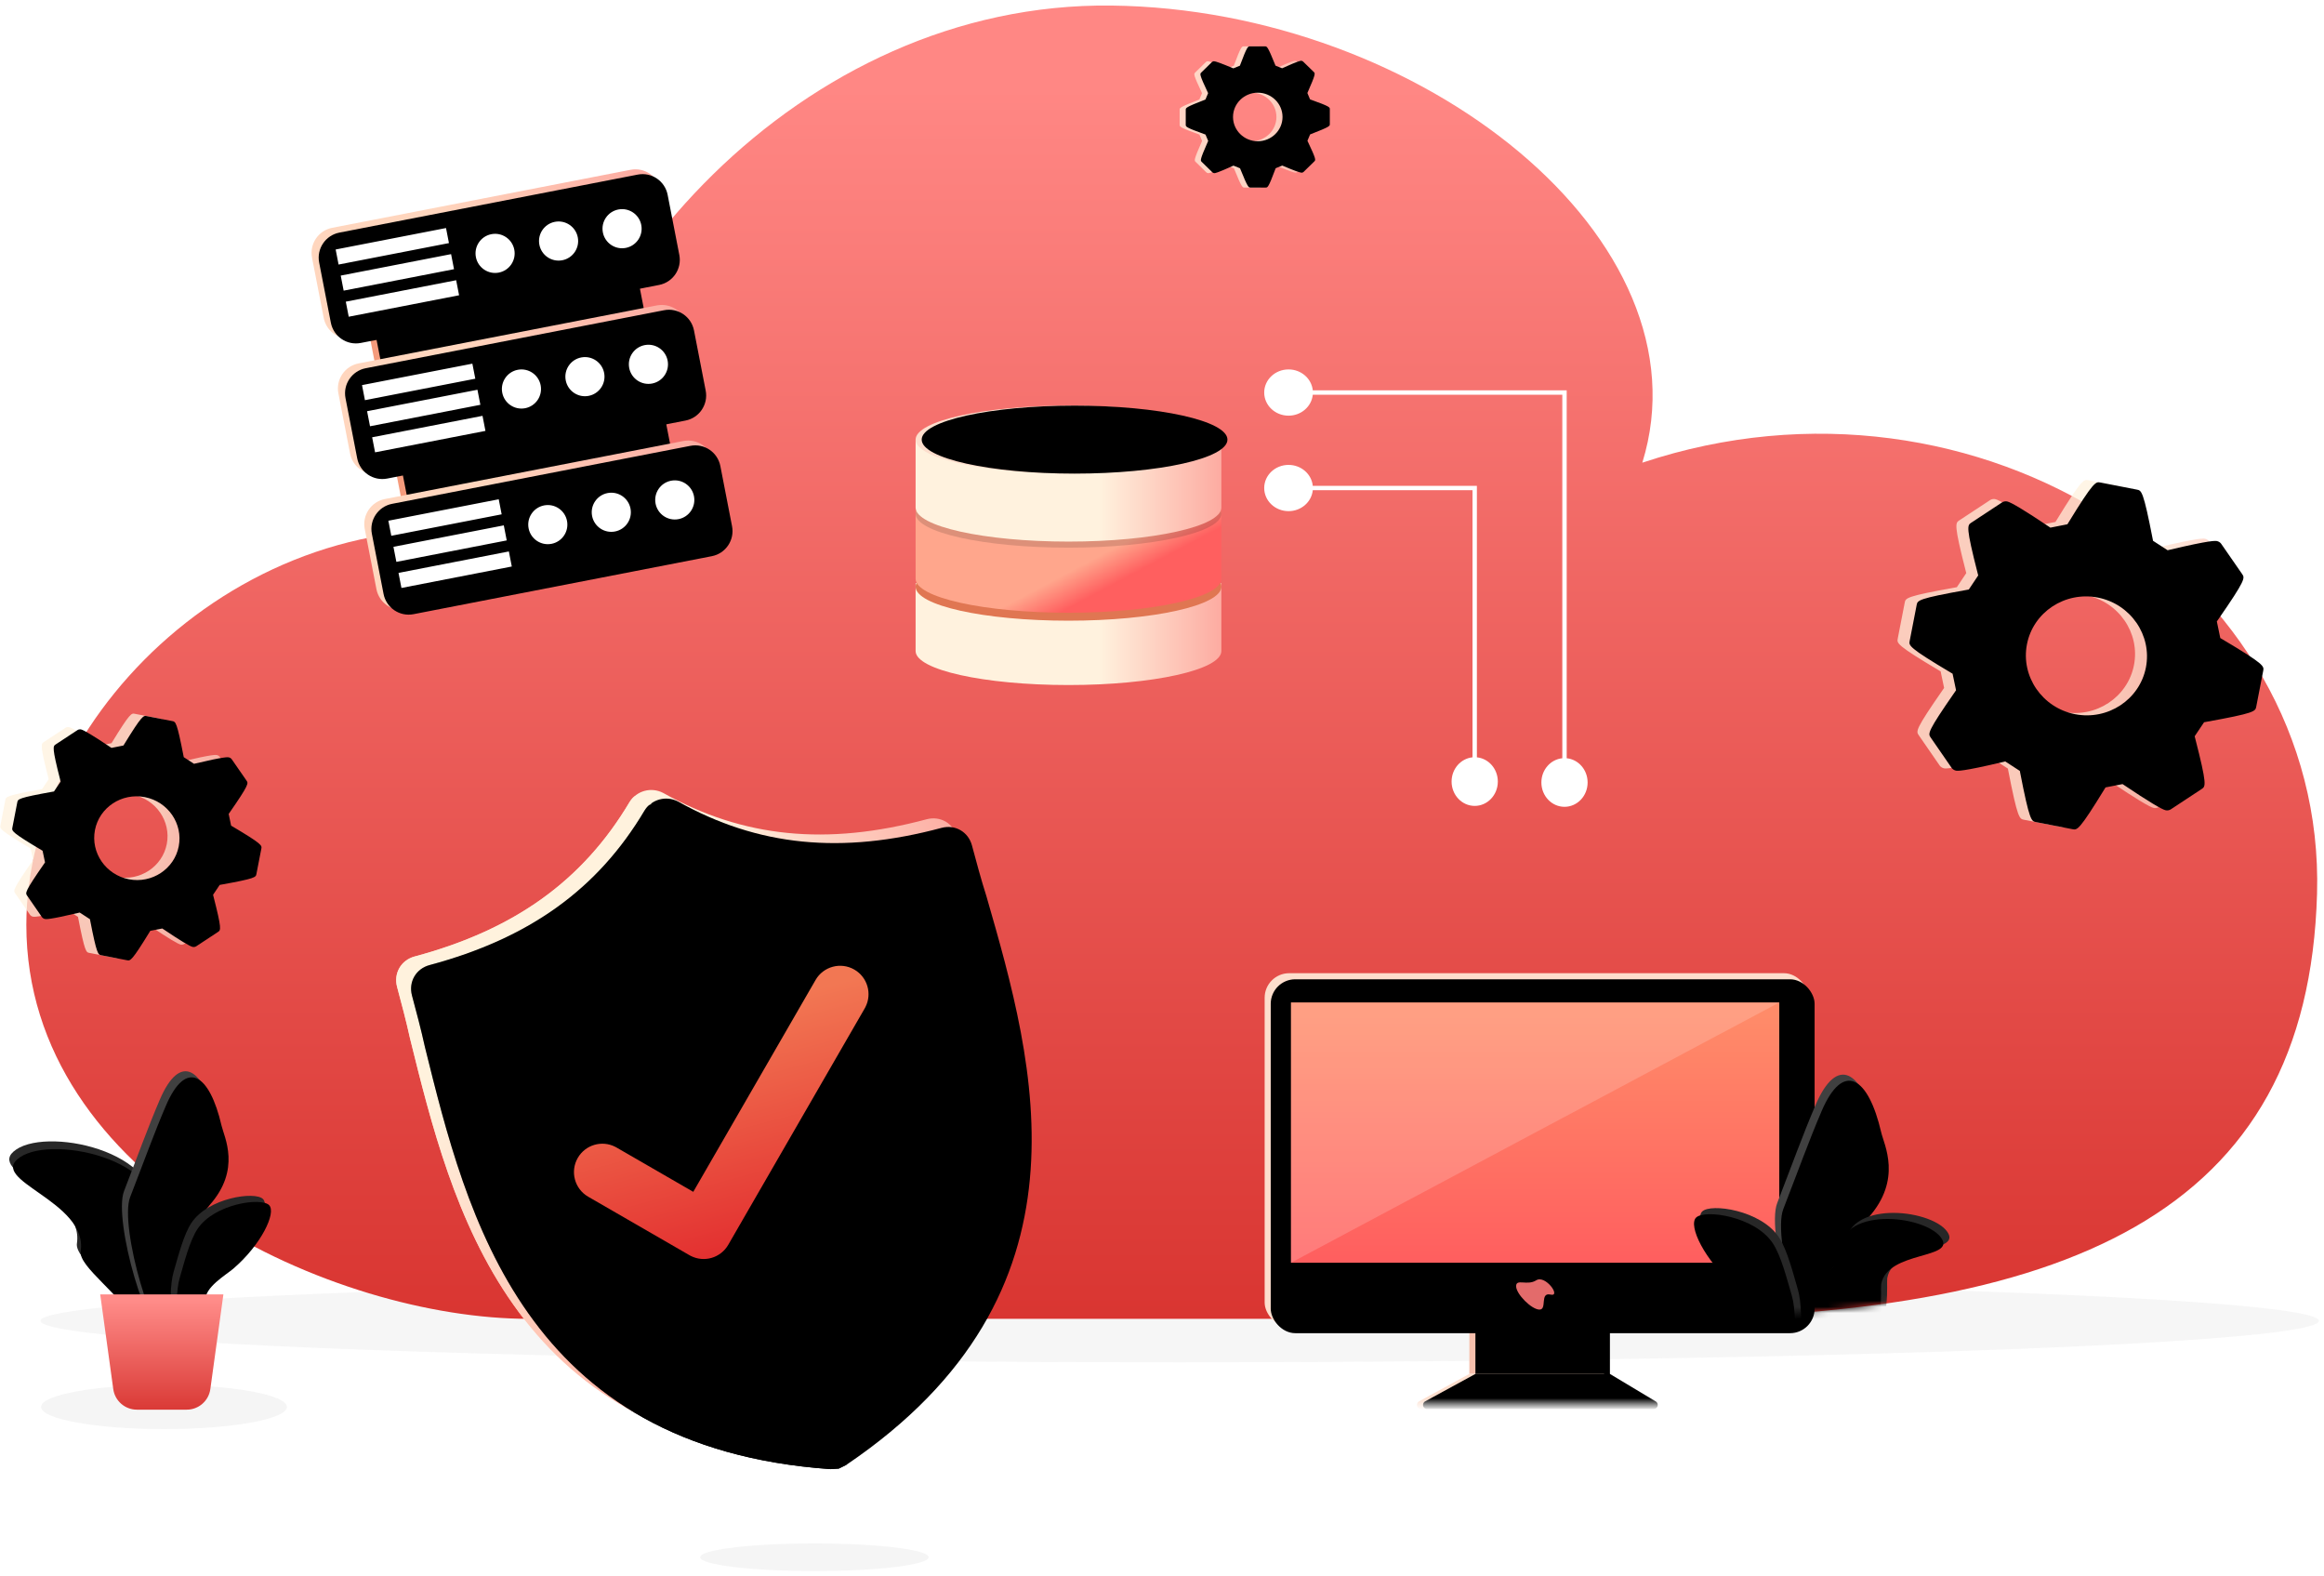 <?xml version="1.0" encoding="UTF-8"?>
<svg width="382px" height="259px" viewBox="0 0 382 259" version="1.1" xmlns="http://www.w3.org/2000/svg" xmlns:xlink="http://www.w3.org/1999/xlink">
    <!-- Generator: Sketch 62 (91390) - https://sketch.com -->
    <title>Illustration_01</title>
    <desc>Created with Sketch.</desc>
    <defs>
        <linearGradient x1="50%" y1="6.733%" x2="50%" y2="100%" id="linearGradient-1">
            <stop stop-color="#FF8784" offset="0%"></stop>
            <stop stop-color="#D93531" offset="100%"></stop>
        </linearGradient>
        <path d="M82.944,216.464 C51.217,216.464 0.4,193.706 0.4,151.716 C0.4,116 38.937,79.321 83.184,88.105 C87.065,46.123 127.653,0.028 178.783,0.644 C229.823,1.259 277.361,39.221 266.02,75.767 C321.208,57.393 378.387,94.608 376.927,146.588 C375.444,199.37 336.086,216.464 264.902,216.464 L264.902,216.464 Z" id="path-2"></path>
        <filter x="-60.0%" y="-74.0%" width="220.0%" height="247.9%" filterUnits="objectBoundingBox" id="filter-4">
            <feOffset dx="4" dy="14" in="SourceAlpha" result="shadowOffsetOuter1"></feOffset>
            <feGaussianBlur stdDeviation="7" in="shadowOffsetOuter1" result="shadowBlurOuter1"></feGaussianBlur>
            <feColorMatrix values="0 0 0 0 0.631   0 0 0 0 0.181   0 0 0 0 0.119  0 0 0 0.525 0" type="matrix" in="shadowBlurOuter1" result="shadowMatrixOuter1"></feColorMatrix>
            <feMerge>
                <feMergeNode in="shadowMatrixOuter1"></feMergeNode>
                <feMergeNode in="SourceGraphic"></feMergeNode>
            </feMerge>
        </filter>
        <rect id="path-5" x="33.644" y="54.792" width="22.109" height="11.535"></rect>
        <filter x="-2.3%" y="-4.3%" width="104.5%" height="108.7%" filterUnits="objectBoundingBox" id="filter-6">
            <feOffset dx="1" dy="1" in="SourceAlpha" result="shadowOffsetInner1"></feOffset>
            <feComposite in="shadowOffsetInner1" in2="SourceAlpha" operator="arithmetic" k2="-1" k3="1" result="shadowInnerInner1"></feComposite>
            <feColorMatrix values="0 0 0 0 1   0 0 0 0 1   0 0 0 0 1  0 0 0 1 0" type="matrix" in="shadowInnerInner1"></feColorMatrix>
        </filter>
        <path d="M33.644,66.336 L55.753,66.336 L63.286,70.856 C63.604,71.046 63.707,71.459 63.516,71.777 C63.395,71.98 63.176,72.104 62.94,72.104 L25.705,72.104 C25.334,72.104 25.033,71.803 25.033,71.432 C25.033,71.186 25.167,70.96 25.383,70.842 L33.644,66.336 L33.644,66.336 Z" id="path-7"></path>
        <filter x="3.5%" y="-8.7%" width="93.6%" height="117.3%" filterUnits="objectBoundingBox" id="filter-8">
            <feOffset dx="1" dy="0" in="SourceAlpha" result="shadowOffsetInner1"></feOffset>
            <feComposite in="shadowOffsetInner1" in2="SourceAlpha" operator="arithmetic" k2="-1" k3="1" result="shadowInnerInner1"></feComposite>
            <feColorMatrix values="0 0 0 0 1   0 0 0 0 1   0 0 0 0 1  0 0 0 1 0" type="matrix" in="shadowInnerInner1"></feColorMatrix>
        </filter>
        <rect id="path-9" x="0" y="0.481" width="89.397" height="58.156" rx="4.031"></rect>
        <filter x="-0.6%" y="-0.9%" width="101.1%" height="101.7%" filterUnits="objectBoundingBox" id="filter-10">
            <feOffset dx="1" dy="1" in="SourceAlpha" result="shadowOffsetInner1"></feOffset>
            <feComposite in="shadowOffsetInner1" in2="SourceAlpha" operator="arithmetic" k2="-1" k3="1" result="shadowInnerInner1"></feComposite>
            <feColorMatrix values="0 0 0 0 1   0 0 0 0 1   0 0 0 0 1  0 0 0 1 0" type="matrix" in="shadowInnerInner1"></feColorMatrix>
        </filter>
        <linearGradient x1="50%" y1="5.046%" x2="50%" y2="98.323%" id="linearGradient-11">
            <stop stop-color="#FF8B69" offset="0%"></stop>
            <stop stop-color="#FF5F5F" offset="100%"></stop>
        </linearGradient>
        <path d="M20.56,47.509 C16.874,47.771 10.719,26.212 12.675,21.177 C15.13,14.855 16.874,9.979 18.973,5.08 C22.549,-3.262 26.672,-0.518 28.771,8.58 C29.241,10.616 32.27,16.278 26.672,22.576 C21.073,28.875 24.246,47.248 20.56,47.509 Z" id="path-12"></path>
        <filter x="-2.8%" y="-1.1%" width="105.6%" height="102.1%" filterUnits="objectBoundingBox" id="filter-13">
            <feOffset dx="1" dy="1" in="SourceAlpha" result="shadowOffsetInner1"></feOffset>
            <feComposite in="shadowOffsetInner1" in2="SourceAlpha" operator="arithmetic" k2="-1" k3="1" result="shadowInnerInner1"></feComposite>
            <feColorMatrix values="0 0 0 0 1   0 0 0 0 1   0 0 0 0 1  0 0 0 0.5 0" type="matrix" in="shadowInnerInner1"></feColorMatrix>
        </filter>
        <path d="M38.959,41.472 C35.849,41.472 33.775,41.472 32.738,41.472 C29.628,41.472 30.38,34.336 30.228,33.514 C29.195,27.933 17.68,29.482 20.43,25.815 C23.218,22.098 37.226,20.595 37.226,28.615 C37.226,30.714 39.915,31.862 40.725,34.213 C41.38,36.114 40.792,38.533 38.959,41.472 Z" id="path-14"></path>
        <filter x="-2.4%" y="-2.7%" width="104.8%" height="105.4%" filterUnits="objectBoundingBox" id="filter-15">
            <feOffset dx="1" dy="1" in="SourceAlpha" result="shadowOffsetInner1"></feOffset>
            <feComposite in="shadowOffsetInner1" in2="SourceAlpha" operator="arithmetic" k2="-1" k3="1" result="shadowInnerInner1"></feComposite>
            <feColorMatrix values="0 0 0 0 1   0 0 0 0 1   0 0 0 0 1  0 0 0 0.5 0" type="matrix" in="shadowInnerInner1"></feColorMatrix>
        </filter>
        <path d="M0.21,46.371 C-0.153,41.059 -0.045,37.417 0.533,35.443 C1.33,32.726 2.283,28.875 3.682,26.775 C6.636,22.345 14.88,21.177 16.28,22.576 C17.61,23.907 14.88,29.575 9.981,33.774 C8.702,34.87 4.877,37.075 5.082,39.372 C5.315,41.992 3.691,44.325 0.21,46.371 Z" id="path-16"></path>
        <filter x="-3.0%" y="-2.1%" width="106.0%" height="104.1%" filterUnits="objectBoundingBox" id="filter-17">
            <feOffset dx="1" dy="1" in="SourceAlpha" result="shadowOffsetInner1"></feOffset>
            <feComposite in="shadowOffsetInner1" in2="SourceAlpha" operator="arithmetic" k2="-1" k3="1" result="shadowInnerInner1"></feComposite>
            <feColorMatrix values="0 0 0 0 1   0 0 0 0 1   0 0 0 0 1  0 0 0 0.5 0" type="matrix" in="shadowInnerInner1"></feColorMatrix>
        </filter>
        <rect id="path-18" x="6.84" y="16.464" width="44.098" height="34.965"></rect>
        <filter x="-1.1%" y="-1.4%" width="102.3%" height="102.9%" filterUnits="objectBoundingBox" id="filter-19">
            <feOffset dx="1" dy="1" in="SourceAlpha" result="shadowOffsetInner1"></feOffset>
            <feComposite in="shadowOffsetInner1" in2="SourceAlpha" operator="arithmetic" k2="-1" k3="1" result="shadowInnerInner1"></feComposite>
            <feColorMatrix values="0 0 0 0 0.985   0 0 0 0 0.832   0 0 0 0 0.664  0 0 0 1 0" type="matrix" in="shadowInnerInner1"></feColorMatrix>
        </filter>
        <linearGradient x1="31.742%" y1="46.877%" x2="90.232%" y2="53.717%" id="linearGradient-20">
            <stop stop-color="#FFD6BE" offset="0%"></stop>
            <stop stop-color="#FDABA1" offset="100%"></stop>
        </linearGradient>
        <path d="M4.2,0 L54.153,0 C56.473,4.62075557e-16 58.353,1.88 58.353,4.2 L58.353,14.273 C58.353,16.593 56.473,18.473 54.153,18.473 L4.2,18.473 C1.88,18.473 -6.04109844e-16,16.593 0,14.273 L0,4.2 C-2.84068575e-16,1.88 1.88,1.31428128e-15 4.2,0 Z" id="path-21"></path>
        <filter x="-0.9%" y="-2.7%" width="101.7%" height="105.4%" filterUnits="objectBoundingBox" id="filter-22">
            <feOffset dx="1" dy="1" in="SourceAlpha" result="shadowOffsetInner1"></feOffset>
            <feComposite in="shadowOffsetInner1" in2="SourceAlpha" operator="arithmetic" k2="-1" k3="1" result="shadowInnerInner1"></feComposite>
            <feColorMatrix values="0 0 0 0 1   0 0 0 0 1   0 0 0 0 1  0 0 0 1 0" type="matrix" in="shadowInnerInner1"></feColorMatrix>
        </filter>
        <path d="M4.2,0 L54.153,0 C56.473,4.62075557e-16 58.353,1.88 58.353,4.2 L58.353,14.273 C58.353,16.593 56.473,18.473 54.153,18.473 L4.2,18.473 C1.88,18.473 -6.04109844e-16,16.593 0,14.273 L0,4.2 C-2.84068575e-16,1.88 1.88,1.31428128e-15 4.2,0 Z" id="path-23"></path>
        <filter x="-0.9%" y="-2.7%" width="101.7%" height="105.4%" filterUnits="objectBoundingBox" id="filter-24">
            <feOffset dx="1" dy="1" in="SourceAlpha" result="shadowOffsetInner1"></feOffset>
            <feComposite in="shadowOffsetInner1" in2="SourceAlpha" operator="arithmetic" k2="-1" k3="1" result="shadowInnerInner1"></feComposite>
            <feColorMatrix values="0 0 0 0 1   0 0 0 0 1   0 0 0 0 1  0 0 0 1 0" type="matrix" in="shadowInnerInner1"></feColorMatrix>
        </filter>
        <path d="M4.2,0 L54.153,0 C56.473,4.62075557e-16 58.353,1.88 58.353,4.2 L58.353,14.273 C58.353,16.593 56.473,18.473 54.153,18.473 L4.2,18.473 C1.88,18.473 -6.04109844e-16,16.593 0,14.273 L0,4.2 C-2.84068575e-16,1.88 1.88,1.31428128e-15 4.2,0 Z" id="path-25"></path>
        <filter x="-0.9%" y="-2.7%" width="101.7%" height="105.4%" filterUnits="objectBoundingBox" id="filter-26">
            <feOffset dx="1" dy="1" in="SourceAlpha" result="shadowOffsetInner1"></feOffset>
            <feComposite in="shadowOffsetInner1" in2="SourceAlpha" operator="arithmetic" k2="-1" k3="1" result="shadowInnerInner1"></feComposite>
            <feColorMatrix values="0 0 0 0 1   0 0 0 0 1   0 0 0 0 1  0 0 0 1 0" type="matrix" in="shadowInnerInner1"></feColorMatrix>
        </filter>
        <path d="M38.008,47.763 C36.513,42.726 34.832,39.283 32.965,37.436 C29.254,33.762 21.039,31.695 20.572,29.174 C19.048,20.938 2.056,23.223 6.113,17.813 C10.228,12.327 30.9,10.11 30.9,21.944 C30.9,25.042 34.868,26.737 36.064,30.206 C37.03,33.01 37.679,38.863 38.008,47.763 Z" id="path-27"></path>
        <filter x="-1.5%" y="-1.5%" width="103.1%" height="102.9%" filterUnits="objectBoundingBox" id="filter-28">
            <feOffset dx="1" dy="1" in="SourceAlpha" result="shadowOffsetInner1"></feOffset>
            <feComposite in="shadowOffsetInner1" in2="SourceAlpha" operator="arithmetic" k2="-1" k3="1" result="shadowInnerInner1"></feComposite>
            <feColorMatrix values="0 0 0 0 1   0 0 0 0 1   0 0 0 0 1  0 0 0 0.5 0" type="matrix" in="shadowInnerInner1"></feColorMatrix>
        </filter>
        <path d="M36.195,44.826 C32.755,45.07 27.011,24.949 28.836,20.249 C31.128,14.348 32.755,9.798 34.715,5.225 C38.052,-2.561 41.9,-8.8817842e-15 43.859,8.491 C44.298,10.392 47.125,15.676 41.9,21.555 C36.674,27.434 39.635,44.582 36.195,44.826 Z" id="path-29"></path>
        <filter x="-3.0%" y="-1.1%" width="106.0%" height="102.3%" filterUnits="objectBoundingBox" id="filter-30">
            <feOffset dx="1" dy="1" in="SourceAlpha" result="shadowOffsetInner1"></feOffset>
            <feComposite in="shadowOffsetInner1" in2="SourceAlpha" operator="arithmetic" k2="-1" k3="1" result="shadowInnerInner1"></feComposite>
            <feColorMatrix values="0 0 0 0 1   0 0 0 0 1   0 0 0 0 1  0 0 0 0.5 0" type="matrix" in="shadowInnerInner1"></feColorMatrix>
        </filter>
        <path d="M36.674,43.763 C36.336,38.806 36.436,35.406 36.976,33.564 C37.719,31.028 38.609,27.434 39.915,25.474 C42.672,21.339 50.366,20.249 51.673,21.555 C52.915,22.797 50.366,28.087 45.794,32.006 C44.6,33.029 41.031,35.087 41.222,37.231 C41.439,39.676 39.924,41.854 36.674,43.763 Z" id="path-31"></path>
        <filter x="-3.2%" y="-2.2%" width="106.4%" height="104.4%" filterUnits="objectBoundingBox" id="filter-32">
            <feOffset dx="1" dy="1" in="SourceAlpha" result="shadowOffsetInner1"></feOffset>
            <feComposite in="shadowOffsetInner1" in2="SourceAlpha" operator="arithmetic" k2="-1" k3="1" result="shadowInnerInner1"></feComposite>
            <feColorMatrix values="0 0 0 0 1   0 0 0 0 1   0 0 0 0 1  0 0 0 0.5 0" type="matrix" in="shadowInnerInner1"></feColorMatrix>
        </filter>
        <linearGradient x1="50%" y1="5.046%" x2="50%" y2="100%" id="linearGradient-33">
            <stop stop-color="#FF8C89" offset="0%"></stop>
            <stop stop-color="#DA3A36" offset="100%"></stop>
        </linearGradient>
        <filter x="-129.4%" y="-140.4%" width="358.8%" height="380.9%" filterUnits="objectBoundingBox" id="filter-34">
            <feOffset dx="5" dy="17" in="SourceAlpha" result="shadowOffsetOuter1"></feOffset>
            <feGaussianBlur stdDeviation="8.5" in="shadowOffsetOuter1" result="shadowBlurOuter1"></feGaussianBlur>
            <feColorMatrix values="0 0 0 0 0.631   0 0 0 0 0.181   0 0 0 0 0.119  0 0 0 0.525 0" type="matrix" in="shadowBlurOuter1" result="shadowMatrixOuter1"></feColorMatrix>
            <feMerge>
                <feMergeNode in="shadowMatrixOuter1"></feMergeNode>
                <feMergeNode in="SourceGraphic"></feMergeNode>
            </feMerge>
        </filter>
        <linearGradient x1="59.899%" y1="58.299%" x2="100%" y2="58.299%" id="linearGradient-35">
            <stop stop-color="#FFF2DE" offset="0%"></stop>
            <stop stop-color="#FDABA1" offset="100%"></stop>
        </linearGradient>
        <linearGradient x1="56.392%" y1="50%" x2="72.379%" y2="60.029%" id="linearGradient-36">
            <stop stop-color="#FFA68C" offset="0%"></stop>
            <stop stop-color="#FF5F5F" offset="100%"></stop>
        </linearGradient>
        <ellipse id="path-37" cx="25.129" cy="5.946" rx="25.129" ry="5.586"></ellipse>
        <filter x="-1.0%" y="-4.5%" width="102.0%" height="109.0%" filterUnits="objectBoundingBox" id="filter-38">
            <feOffset dx="1" dy="1" in="SourceAlpha" result="shadowOffsetInner1"></feOffset>
            <feComposite in="shadowOffsetInner1" in2="SourceAlpha" operator="arithmetic" k2="-1" k3="1" result="shadowInnerInner1"></feComposite>
            <feColorMatrix values="0 0 0 0 1   0 0 0 0 1   0 0 0 0 1  0 0 0 1 0" type="matrix" in="shadowInnerInner1" result="shadowMatrixInner1"></feColorMatrix>
            <feOffset dx="0" dy="-1" in="SourceAlpha" result="shadowOffsetInner2"></feOffset>
            <feComposite in="shadowOffsetInner2" in2="SourceAlpha" operator="arithmetic" k2="-1" k3="1" result="shadowInnerInner2"></feComposite>
            <feColorMatrix values="0 0 0 0 0   0 0 0 0 0   0 0 0 0 0  0 0 0 0.053 0" type="matrix" in="shadowInnerInner2" result="shadowMatrixInner2"></feColorMatrix>
            <feMerge>
                <feMergeNode in="shadowMatrixInner1"></feMergeNode>
                <feMergeNode in="shadowMatrixInner2"></feMergeNode>
            </feMerge>
        </filter>
        <linearGradient x1="59.899%" y1="58.299%" x2="100%" y2="58.299%" id="linearGradient-39">
            <stop stop-color="#FFF2DE" offset="0%"></stop>
            <stop stop-color="#FDABA1" offset="100%"></stop>
        </linearGradient>
        <path d="M95.689,29.302 C95.553,26.308 95.553,23.449 95.553,20.59 C95.553,18.276 93.784,16.506 91.469,16.506 C74.453,16.506 61.52,11.605 50.766,1.123 C49.132,-0.374 46.682,-0.374 45.048,1.123 C34.294,11.605 21.361,16.506 4.345,16.506 C2.03,16.506 0.261,18.276 0.261,20.59 C0.261,23.449 0.261,26.308 0.125,29.302 C-0.42,57.89 -1.237,97.096 46.546,113.568 L47.907,113.841 L49.268,113.568 C96.915,97.096 96.234,58.026 95.689,29.302 Z" id="path-40"></path>
        <filter x="-1.0%" y="-0.9%" width="102.1%" height="101.8%" filterUnits="objectBoundingBox" id="filter-41">
            <feOffset dx="2" dy="2" in="SourceAlpha" result="shadowOffsetInner1"></feOffset>
            <feComposite in="shadowOffsetInner1" in2="SourceAlpha" operator="arithmetic" k2="-1" k3="1" result="shadowInnerInner1"></feComposite>
            <feColorMatrix values="0 0 0 0 1   0 0 0 0 1   0 0 0 0 1  0 0 0 1 0" type="matrix" in="shadowInnerInner1"></feColorMatrix>
        </filter>
        <linearGradient x1="50%" y1="23.008%" x2="64.425%" y2="80.037%" id="linearGradient-42">
            <stop stop-color="#FFF2DE" offset="0%"></stop>
            <stop stop-color="#FF9B8F" offset="100%"></stop>
        </linearGradient>
        <path d="M48.383,2.232 C46.749,0.735 46.682,-0.374 45.048,1.123 C34.294,11.605 21.361,16.506 4.345,16.506 C2.03,16.506 0.261,18.276 0.261,20.59 C0.261,23.449 0.261,26.308 0.125,29.302 C-0.42,57.89 -1.237,97.096 46.546,113.568 L47.907,113.841 L49.268,113.568 C50.388,87.022 48.005,17.214 48.383,2.232 Z" id="path-43"></path>
        <filter x="-2.0%" y="-0.9%" width="104.0%" height="101.8%" filterUnits="objectBoundingBox" id="filter-44">
            <feOffset dx="2" dy="2" in="SourceAlpha" result="shadowOffsetInner1"></feOffset>
            <feComposite in="shadowOffsetInner1" in2="SourceAlpha" operator="arithmetic" k2="-1" k3="1" result="shadowInnerInner1"></feComposite>
            <feColorMatrix values="0 0 0 0 1   0 0 0 0 1   0 0 0 0 1  0 0 0 1 0" type="matrix" in="shadowInnerInner1"></feColorMatrix>
        </filter>
        <linearGradient x1="50%" y1="7.86%" x2="50%" y2="98.323%" id="linearGradient-45">
            <stop stop-color="#F27753" offset="0%"></stop>
            <stop stop-color="#E33030" offset="100%"></stop>
        </linearGradient>
        <linearGradient x1="59.899%" y1="58.299%" x2="100%" y2="58.299%" id="linearGradient-46">
            <stop stop-color="#FFF2DE" offset="0%"></stop>
            <stop stop-color="#FDABA1" offset="100%"></stop>
        </linearGradient>
        <path d="M371.103,100.229 L370.827,100.13 L369.75,97.559 L369.867,97.295 C373.13,89.894 372.905,89.674 372.364,89.137 L368.011,84.891 C367.833,84.714 367.521,84.59 367.251,84.59 C367.006,84.59 366.265,84.59 359.836,87.502 L359.578,87.618 L356.926,86.55 L356.82,86.285 C353.796,78.8 353.487,78.8 352.735,78.8 L346.588,78.8 C345.838,78.8 345.497,78.8 342.694,86.298 L342.588,86.571 L339.95,87.647 L339.697,87.542 C335.346,85.708 332.805,84.777 332.143,84.777 C331.874,84.777 331.561,84.898 331.382,85.074 L327.025,89.333 C326.473,89.878 326.243,90.106 329.677,97.352 L329.804,97.621 L328.725,100.189 L328.461,100.291 C320.8,103.252 320.8,103.541 320.8,104.312 L320.8,110.335 C320.8,111.108 320.8,111.429 328.476,114.18 L328.75,114.277 L329.829,116.838 L329.714,117.1 C326.45,124.504 326.657,124.704 327.213,125.257 L331.559,129.509 C331.741,129.684 332.056,129.809 332.325,129.809 C332.569,129.809 333.309,129.809 339.741,126.899 L339.999,126.778 L342.653,127.852 L342.756,128.117 C345.781,135.6 346.092,135.6 346.845,135.6 L352.994,135.6 C353.766,135.6 354.086,135.6 356.891,128.097 L356.996,127.823 L359.638,126.755 L359.89,126.858 C364.238,128.697 366.777,129.626 367.435,129.626 C367.701,129.626 368.018,129.509 368.199,129.329 L372.563,125.061 C373.112,124.513 373.341,124.289 369.901,117.05 L369.773,116.778 L370.85,114.221 L371.107,114.12 C378.78,111.144 378.78,110.854 378.78,110.082 L378.78,104.062 C378.78,103.289 378.78,102.969 371.103,100.229 Z M349.79,116.969 C344.296,116.969 339.827,112.585 339.827,107.201 C339.827,101.817 344.296,97.439 349.79,97.439 C355.281,97.439 359.749,101.818 359.749,107.201 C359.749,112.584 355.281,116.969 349.79,116.969 Z" id="path-47"></path>
        <filter x="-1.7%" y="-1.8%" width="103.4%" height="103.5%" filterUnits="objectBoundingBox" id="filter-48">
            <feOffset dx="2" dy="0" in="SourceAlpha" result="shadowOffsetInner1"></feOffset>
            <feComposite in="shadowOffsetInner1" in2="SourceAlpha" operator="arithmetic" k2="-1" k3="1" result="shadowInnerInner1"></feComposite>
            <feColorMatrix values="0 0 0 0 1   0 0 0 0 1   0 0 0 0 1  0 0 0 1 0" type="matrix" in="shadowInnerInner1"></feColorMatrix>
        </filter>
        <linearGradient x1="59.899%" y1="58.299%" x2="100%" y2="58.299%" id="linearGradient-49">
            <stop stop-color="#FFF2DE" offset="0%"></stop>
            <stop stop-color="#FDABA1" offset="100%"></stop>
        </linearGradient>
        <path d="M44.341,132.253 L44.147,132.184 L43.388,130.373 L43.47,130.187 C45.768,124.975 45.61,124.82 45.229,124.442 L42.163,121.452 C42.038,121.328 41.818,121.24 41.628,121.24 C41.456,121.24 40.934,121.24 36.406,123.29 L36.225,123.372 L34.357,122.62 L34.282,122.434 C32.153,117.162 31.935,117.162 31.405,117.162 L27.077,117.162 C26.549,117.162 26.308,117.162 24.334,122.443 L24.26,122.635 L22.402,123.393 L22.224,123.319 C19.16,122.027 17.371,121.372 16.904,121.372 C16.715,121.372 16.494,121.457 16.368,121.581 L13.3,124.58 C12.911,124.964 12.75,125.124 15.168,130.227 L15.257,130.417 L14.497,132.225 L14.311,132.297 C8.916,134.382 8.916,134.585 8.916,135.128 L8.916,139.37 C8.916,139.915 8.916,140.141 14.322,142.078 L14.515,142.146 L15.275,143.95 L15.193,144.134 C12.895,149.348 13.041,149.489 13.432,149.878 L16.493,152.873 C16.621,152.996 16.843,153.084 17.033,153.084 C17.204,153.084 17.725,153.084 22.255,151.035 L22.437,150.95 L24.306,151.706 L24.378,151.893 C26.509,157.162 26.728,157.162 27.258,157.162 L31.588,157.162 C32.131,157.162 32.357,157.162 34.333,151.878 L34.406,151.686 L36.267,150.934 L36.444,151.006 C39.506,152.301 41.294,152.955 41.758,152.955 C41.945,152.955 42.168,152.873 42.296,152.746 L45.369,149.741 C45.756,149.355 45.917,149.197 43.494,144.099 L43.404,143.907 L44.163,142.106 L44.344,142.035 C49.747,139.94 49.747,139.735 49.747,139.192 L49.747,134.952 C49.747,134.408 49.747,134.183 44.341,132.253 Z M29.332,144.042 C25.463,144.042 22.316,140.955 22.316,137.163 C22.316,133.371 25.463,130.288 29.332,130.288 C33.199,130.288 36.345,133.372 36.345,137.163 C36.345,140.954 33.199,144.042 29.332,144.042 Z" id="path-50"></path>
        <filter x="-2.4%" y="-2.5%" width="104.9%" height="105.0%" filterUnits="objectBoundingBox" id="filter-51">
            <feOffset dx="2" dy="0" in="SourceAlpha" result="shadowOffsetInner1"></feOffset>
            <feComposite in="shadowOffsetInner1" in2="SourceAlpha" operator="arithmetic" k2="-1" k3="1" result="shadowInnerInner1"></feComposite>
            <feColorMatrix values="0 0 0 0 1   0 0 0 0 1   0 0 0 0 1  0 0 0 1 0" type="matrix" in="shadowInnerInner1"></feColorMatrix>
        </filter>
        <linearGradient x1="59.899%" y1="58.299%" x2="100%" y2="58.299%" id="linearGradient-52">
            <stop stop-color="#FFF2DE" offset="0%"></stop>
            <stop stop-color="#FDABA1" offset="100%"></stop>
        </linearGradient>
        <path d="M223.249,16.174 L223.136,16.134 L222.696,15.083 L222.744,14.976 C224.077,11.953 223.985,11.863 223.764,11.643 L221.986,9.909 C221.913,9.837 221.786,9.786 221.676,9.786 C221.576,9.786 221.273,9.786 218.647,10.976 L218.542,11.023 L217.458,10.587 L217.415,10.479 C216.18,7.421 216.054,7.421 215.746,7.421 L213.236,7.421 C212.93,7.421 212.79,7.421 211.645,10.484 L211.602,10.596 L210.524,11.035 L210.421,10.992 C208.644,10.243 207.606,9.863 207.336,9.863 C207.226,9.863 207.098,9.912 207.025,9.984 L205.246,11.723 C205.02,11.946 204.926,12.039 206.329,14.999 L206.38,15.109 L205.94,16.158 L205.832,16.199 C202.703,17.409 202.703,17.527 202.703,17.841 L202.703,20.302 C202.703,20.618 202.703,20.749 205.838,21.872 L205.95,21.912 L206.391,22.958 L206.344,23.065 C205.011,26.089 205.095,26.171 205.322,26.397 L207.097,28.133 C207.172,28.205 207.3,28.256 207.41,28.256 C207.51,28.256 207.812,28.256 210.439,27.067 L210.545,27.018 L211.629,27.456 L211.671,27.565 C212.906,30.621 213.033,30.621 213.341,30.621 L215.852,30.621 C216.168,30.621 216.298,30.621 217.444,27.556 L217.487,27.445 L218.566,27.009 L218.669,27.05 C220.445,27.802 221.482,28.181 221.751,28.181 C221.86,28.181 221.989,28.133 222.063,28.06 L223.846,26.317 C224.07,26.093 224.163,26.001 222.758,23.044 L222.706,22.933 L223.146,21.889 L223.251,21.848 C226.385,20.632 226.385,20.514 226.385,20.198 L226.385,17.739 C226.385,17.424 226.385,17.293 223.249,16.174 Z M214.544,23.011 C212.3,23.011 210.474,21.221 210.474,19.022 C210.474,16.822 212.3,15.034 214.544,15.034 C216.787,15.034 218.612,16.823 218.612,19.022 C218.612,21.221 216.787,23.011 214.544,23.011 Z" id="path-53"></path>
        <filter x="-2.1%" y="-2.2%" width="104.2%" height="104.3%" filterUnits="objectBoundingBox" id="filter-54">
            <feOffset dx="1" dy="0" in="SourceAlpha" result="shadowOffsetInner1"></feOffset>
            <feComposite in="shadowOffsetInner1" in2="SourceAlpha" operator="arithmetic" k2="-1" k3="1" result="shadowInnerInner1"></feComposite>
            <feColorMatrix values="0 0 0 0 1   0 0 0 0 1   0 0 0 0 1  0 0 0 1 0" type="matrix" in="shadowInnerInner1"></feColorMatrix>
        </filter>
    </defs>
    <g id="Homepage" stroke="none" stroke-width="1" fill="none" fill-rule="evenodd">
        <g id="QB_Homepage" transform="translate(-208, -1022)">
            <g id="02-copy" transform="translate(198, 979)">
                <g id="Group-6">
                    <g id="Rectangle-7" transform="translate(1, 43)">
                        <g id="Illustration_01" transform="translate(0.2, 0.2)">
                            <ellipse id="Oval" fill="#E9E9E9" opacity="0.4" cx="202.703" cy="216.869" rx="187.25" ry="6.8"></ellipse>
                            <ellipse id="Oval-Copy-13" fill="#E9E9E9" opacity="0.451" cx="142.667" cy="255.714" rx="18.779" ry="2.268"></ellipse>
                            <ellipse id="Oval-Copy-12" fill="#E9E9E9" opacity="0.451" cx="35.753" cy="231.015" rx="20.2" ry="3.639"></ellipse>
                            <g id="Group-5" transform="translate(12.73, 0.069)">
                                <mask id="mask-3" fill="white">
                                    <use xlink:href="#path-2"></use>
                                </mask>
                                <use id="Combined-Shape" fill="url(#linearGradient-1)" xlink:href="#path-2"></use>
                                <g id="Monitor-Copy" filter="url(#filter-4)" mask="url(#mask-3)">
                                    <g transform="translate(199.943, 145.184)">
                                        <g id="Rectangle" fill="none">
                                            <use fill="#F6BFAC" fill-rule="evenodd" xlink:href="#path-5"></use>
                                            <use fill="black" fill-opacity="1" filter="url(#filter-6)" xlink:href="#path-5"></use>
                                        </g>
                                        <g id="Rectangle-Copy-3" fill="none">
                                            <use fill="#FDDECD" fill-rule="evenodd" xlink:href="#path-7"></use>
                                            <use fill="black" fill-opacity="1" filter="url(#filter-8)" xlink:href="#path-7"></use>
                                        </g>
                                        <g id="Rectangle" fill="none">
                                            <use fill="#FDDECD" fill-rule="evenodd" xlink:href="#path-9"></use>
                                            <use fill="black" fill-opacity="1" filter="url(#filter-10)" xlink:href="#path-9"></use>
                                        </g>
                                        <path d="M45.179,55.762 C46.476,55.762 45.179,52.878 46.993,53.296 C48.807,53.713 46.14,49.995 44.644,50.947 C43.148,51.899 41.334,50.62 41.334,51.917 C41.334,53.214 43.882,55.762 45.179,55.762 Z" id="Oval" fill="#E36B6B" fill-rule="evenodd"></path>
                                        <rect id="Rectangle" fill="url(#linearGradient-11)" fill-rule="evenodd" x="4.326" y="5.287" width="80.265" height="42.776"></rect>
                                        <polygon id="Rectangle-Copy-4" fill="#FFFFFF" fill-rule="evenodd" opacity="0.172" points="4.326 5.287 84.591 5.287 4.326 48.063"></polygon>
                                    </g>
                                </g>
                                <g id="Plant-Pot" mask="url(#mask-3)">
                                    <g transform="translate(275.519, 176.252)">
                                        <g id="Path">
                                            <use fill="#404040" fill-rule="evenodd" xlink:href="#path-12"></use>
                                            <use fill="black" fill-opacity="1" filter="url(#filter-13)" xlink:href="#path-12"></use>
                                        </g>
                                        <g id="Path-Copy" transform="translate(30.496, 32.136) scale(-1, 1) translate(-30.496, -32.136) ">
                                            <use fill="#272727" fill-rule="evenodd" xlink:href="#path-14"></use>
                                            <use fill="black" fill-opacity="1" filter="url(#filter-15)" xlink:href="#path-14"></use>
                                        </g>
                                        <g id="Path-Copy-2" transform="translate(8.308, 34.194) scale(-1, 1) translate(-8.308, -34.194) ">
                                            <use fill="#272727" fill-rule="evenodd" xlink:href="#path-16"></use>
                                            <use fill="black" fill-opacity="1" filter="url(#filter-17)" xlink:href="#path-16"></use>
                                        </g>
                                    </g>
                                </g>
                            </g>
                            <g id="Group-28" transform="translate(94.446, 64.31) rotate(-11) translate(-94.446, -64.31) translate(64.946, 31.81)">
                                <g id="Rectangle">
                                    <use fill="#F59B7C" fill-rule="evenodd" xlink:href="#path-18"></use>
                                    <use fill="black" fill-opacity="1" filter="url(#filter-19)" xlink:href="#path-18"></use>
                                </g>
                                <g id="Rectangle-9" transform="translate(0, 45.408)">
                                    <g id="Rectangle">
                                        <use fill="url(#linearGradient-20)" fill-rule="evenodd" xlink:href="#path-21"></use>
                                        <use fill="black" fill-opacity="1" filter="url(#filter-22)" xlink:href="#path-21"></use>
                                    </g>
                                    <path d="M22.552,12.344 L22.552,14.864 L4.072,14.864 L4.072,12.344 L22.552,12.344 Z M29.676,6.021 C31.451,6.021 32.891,7.461 32.891,9.237 C32.891,11.012 31.451,12.452 29.676,12.452 C27.9,12.452 26.46,11.012 26.46,9.237 C26.46,7.461 27.9,6.021 29.676,6.021 Z M40.307,6.021 C42.082,6.021 43.522,7.461 43.522,9.237 C43.522,11.012 42.082,12.452 40.307,12.452 C38.531,12.452 37.091,11.012 37.091,9.237 C37.091,7.461 38.531,6.021 40.307,6.021 Z M50.938,6.021 C52.713,6.021 54.153,7.461 54.153,9.237 C54.153,11.012 52.713,12.452 50.938,12.452 C49.162,12.452 47.722,11.012 47.722,9.237 C47.722,7.461 49.162,6.021 50.938,6.021 Z M22.552,7.977 L22.552,10.497 L4.072,10.497 L4.072,7.977 L22.552,7.977 Z M22.552,3.609 L22.552,6.129 L4.072,6.129 L4.072,3.609 L22.552,3.609 Z" id="Combined-Shape" fill="#FFFFFF"></path>
                                </g>
                                <g id="Rectangle-9-Copy" transform="translate(0, 22.704)">
                                    <g id="Rectangle">
                                        <use fill="url(#linearGradient-20)" fill-rule="evenodd" xlink:href="#path-23"></use>
                                        <use fill="black" fill-opacity="1" filter="url(#filter-24)" xlink:href="#path-23"></use>
                                    </g>
                                    <path d="M22.552,12.344 L22.552,14.864 L4.072,14.864 L4.072,12.344 L22.552,12.344 Z M29.676,6.021 C31.451,6.021 32.891,7.461 32.891,9.237 C32.891,11.012 31.451,12.452 29.676,12.452 C27.9,12.452 26.46,11.012 26.46,9.237 C26.46,7.461 27.9,6.021 29.676,6.021 Z M40.307,6.021 C42.082,6.021 43.522,7.461 43.522,9.237 C43.522,11.012 42.082,12.452 40.307,12.452 C38.531,12.452 37.091,11.012 37.091,9.237 C37.091,7.461 38.531,6.021 40.307,6.021 Z M50.938,6.021 C52.713,6.021 54.153,7.461 54.153,9.237 C54.153,11.012 52.713,12.452 50.938,12.452 C49.162,12.452 47.722,11.012 47.722,9.237 C47.722,7.461 49.162,6.021 50.938,6.021 Z M22.552,7.977 L22.552,10.497 L4.072,10.497 L4.072,7.977 L22.552,7.977 Z M22.552,3.609 L22.552,6.129 L4.072,6.129 L4.072,3.609 L22.552,3.609 Z" id="Combined-Shape" fill="#FFFFFF"></path>
                                </g>
                                <g id="Rectangle-9-Copy-2">
                                    <g id="Rectangle">
                                        <use fill="url(#linearGradient-20)" fill-rule="evenodd" xlink:href="#path-25"></use>
                                        <use fill="black" fill-opacity="1" filter="url(#filter-26)" xlink:href="#path-25"></use>
                                    </g>
                                    <path d="M22.552,12.344 L22.552,14.864 L4.072,14.864 L4.072,12.344 L22.552,12.344 Z M29.676,6.021 C31.451,6.021 32.891,7.461 32.891,9.237 C32.891,11.012 31.451,12.452 29.676,12.452 C27.9,12.452 26.46,11.012 26.46,9.237 C26.46,7.461 27.9,6.021 29.676,6.021 Z M40.307,6.021 C42.082,6.021 43.522,7.461 43.522,9.237 C43.522,11.012 42.082,12.452 40.307,12.452 C38.531,12.452 37.091,11.012 37.091,9.237 C37.091,7.461 38.531,6.021 40.307,6.021 Z M50.938,6.021 C52.713,6.021 54.153,7.461 54.153,9.237 C54.153,11.012 52.713,12.452 50.938,12.452 C49.162,12.452 47.722,11.012 47.722,9.237 C47.722,7.461 49.162,6.021 50.938,6.021 Z M22.552,7.977 L22.552,10.497 L4.072,10.497 L4.072,7.977 L22.552,7.977 Z M22.552,3.609 L22.552,6.129 L4.072,6.129 L4.072,3.609 L22.552,3.609 Z" id="Combined-Shape" fill="#FFFFFF"></path>
                                </g>
                            </g>
                            <g id="Plant-Pot" transform="translate(0.354, 175.287)">
                                <g id="Path-Copy" transform="translate(21.749, 30.563) rotate(19) translate(-21.749, -30.563) ">
                                    <use fill="#272727" fill-rule="evenodd" xlink:href="#path-27"></use>
                                    <use fill="black" fill-opacity="1" filter="url(#filter-28)" xlink:href="#path-27"></use>
                                </g>
                                <g id="Path">
                                    <use fill="#404040" fill-rule="evenodd" xlink:href="#path-29"></use>
                                    <use fill="black" fill-opacity="1" filter="url(#filter-30)" xlink:href="#path-29"></use>
                                </g>
                                <g id="Path-Copy-2">
                                    <use fill="#272727" fill-rule="evenodd" xlink:href="#path-31"></use>
                                    <use fill="black" fill-opacity="1" filter="url(#filter-32)" xlink:href="#path-31"></use>
                                </g>
                                <path d="M24.917,37.231 L45.166,37.231 L43.02,52.79 C42.752,54.729 41.095,56.174 39.137,56.174 L30.945,56.174 C28.988,56.174 27.33,54.729 27.063,52.79 L24.917,37.231 L24.917,37.231 Z" id="Rectangle" fill="url(#linearGradient-33)"></path>
                            </g>
                            <path id="Path-6" d="M224.582,80.361 C224.391,82.29 222.681,83.8 220.6,83.8 C218.391,83.8 216.6,82.099 216.6,80 C216.6,77.901 218.391,76.2 220.6,76.2 C222.681,76.2 224.392,77.71 224.582,79.64 L251.56,79.64 L251.561,124.258 C253.49,124.449 255,126.159 255,128.24 C255,130.449 253.299,132.24 251.2,132.24 C249.101,132.24 247.4,130.449 247.4,128.24 C247.4,126.159 248.91,124.448 250.84,124.258 L250.84,80.36 Z" fill="#FFFFFF" fill-rule="nonzero"></path>
                            <path id="Path-6-Copy" d="M224.582,64.669 C224.392,66.599 222.681,68.11 220.6,68.11 C218.391,68.11 216.6,66.408 216.6,64.31 C216.6,62.211 218.391,60.51 220.6,60.51 C222.681,60.51 224.391,62.019 224.582,63.949 L266.32,63.95 L266.321,124.407 C268.25,124.599 269.76,126.308 269.76,128.39 C269.76,130.599 268.059,132.39 265.96,132.39 C263.861,132.39 262.16,130.599 262.16,128.39 C262.16,126.308 263.67,124.598 265.6,124.407 L265.6,64.669 Z" fill="#FFFFFF" fill-rule="nonzero"></path>
                            <g id="Group-26" filter="url(#filter-34)" transform="translate(154.3, 49.1)">
                                <path d="M50.257,40.691 C50.257,43.776 39.007,46.277 25.129,46.277 C11.25,46.277 3.27133876e-12,43.776 3.27133876e-12,40.691 L3.27133876e-12,40.691 L3.27133876e-12,29.52 L50.257,29.52 Z" id="Combined-Shape-Copy-19" fill="url(#linearGradient-35)"></path>
                                <ellipse id="Oval-Copy-22" fill="#E07652" cx="25.129" cy="30.117" rx="25.129" ry="5.586"></ellipse>
                                <path d="M50.257,28.811 C50.257,31.896 39.007,34.397 25.129,34.397 C11.25,34.397 3.27133876e-12,31.896 3.27133876e-12,28.811 L3.27133876e-12,28.811 L3.27133876e-12,17.64 L50.257,17.64 Z" id="Combined-Shape-Copy-18" fill="url(#linearGradient-36)"></path>
                                <ellipse id="Oval-Copy-21" fill-opacity="0.133" fill="#000000" cx="25.129" cy="18.117" rx="25.129" ry="5.586"></ellipse>
                                <path d="M50.257,17.117 C50.257,20.202 39.007,22.703 25.129,22.703 C11.25,22.703 3.27133876e-12,20.202 3.27133876e-12,17.117 L3.27133876e-12,17.117 L3.27133876e-12,5.946 L50.257,5.946 Z" id="Combined-Shape" fill="url(#linearGradient-35)"></path>
                                <g id="Oval">
                                    <use fill="#FDDECD" fill-rule="evenodd" xlink:href="#path-37"></use>
                                    <use fill="black" fill-opacity="1" filter="url(#filter-38)" xlink:href="#path-37"></use>
                                </g>
                            </g>
                            <g id="Group-12" transform="translate(129.605, 184.801) rotate(-15) translate(-129.605, -184.801) translate(81.605, 127.801)">
                                <g id="Path">
                                    <use fill="url(#linearGradient-39)" fill-rule="evenodd" xlink:href="#path-40"></use>
                                    <use fill="black" fill-opacity="1" filter="url(#filter-41)" xlink:href="#path-40"></use>
                                </g>
                                <g id="Path-Copy-3">
                                    <use fill-opacity="0.74" fill="url(#linearGradient-42)" fill-rule="evenodd" xlink:href="#path-43"></use>
                                    <use fill="black" fill-opacity="1" filter="url(#filter-44)" xlink:href="#path-43"></use>
                                </g>
                                <path d="M66.999,37.292 C68.821,35.47 71.775,35.47 73.597,37.292 C75.364,39.058 75.417,41.89 73.757,43.721 L73.597,43.89 L41.871,75.616 C40.104,77.383 37.272,77.436 35.441,75.776 L35.272,75.616 L21.676,62.019 C19.854,60.197 19.854,57.243 21.676,55.421 C23.442,53.654 26.274,53.6 28.105,55.26 L28.274,55.421 L38.571,65.719 L66.999,37.292 Z" id="Path-2" fill="url(#linearGradient-45)"></path>
                            </g>
                            <g id="Shape" transform="translate(349.79, 107.2) rotate(11) translate(-349.79, -107.2) ">
                                <use fill-opacity="0.74" fill="url(#linearGradient-46)" fill-rule="evenodd" xlink:href="#path-47"></use>
                                <use fill="black" fill-opacity="1" filter="url(#filter-48)" xlink:href="#path-47"></use>
                            </g>
                            <g id="Shape-Copy-5" transform="translate(29.332, 137.162) rotate(11) translate(-29.332, -137.162) ">
                                <use fill-opacity="0.74" fill="url(#linearGradient-49)" fill-rule="evenodd" xlink:href="#path-50"></use>
                                <use fill="black" fill-opacity="1" filter="url(#filter-51)" xlink:href="#path-50"></use>
                            </g>
                            <g id="Shape-Copy">
                                <use fill-opacity="0.74" fill="url(#linearGradient-52)" fill-rule="evenodd" xlink:href="#path-53"></use>
                                <use fill="black" fill-opacity="1" filter="url(#filter-54)" xlink:href="#path-53"></use>
                            </g>
                        </g>
                    </g>
                </g>
            </g>
        </g>
    </g>
</svg>